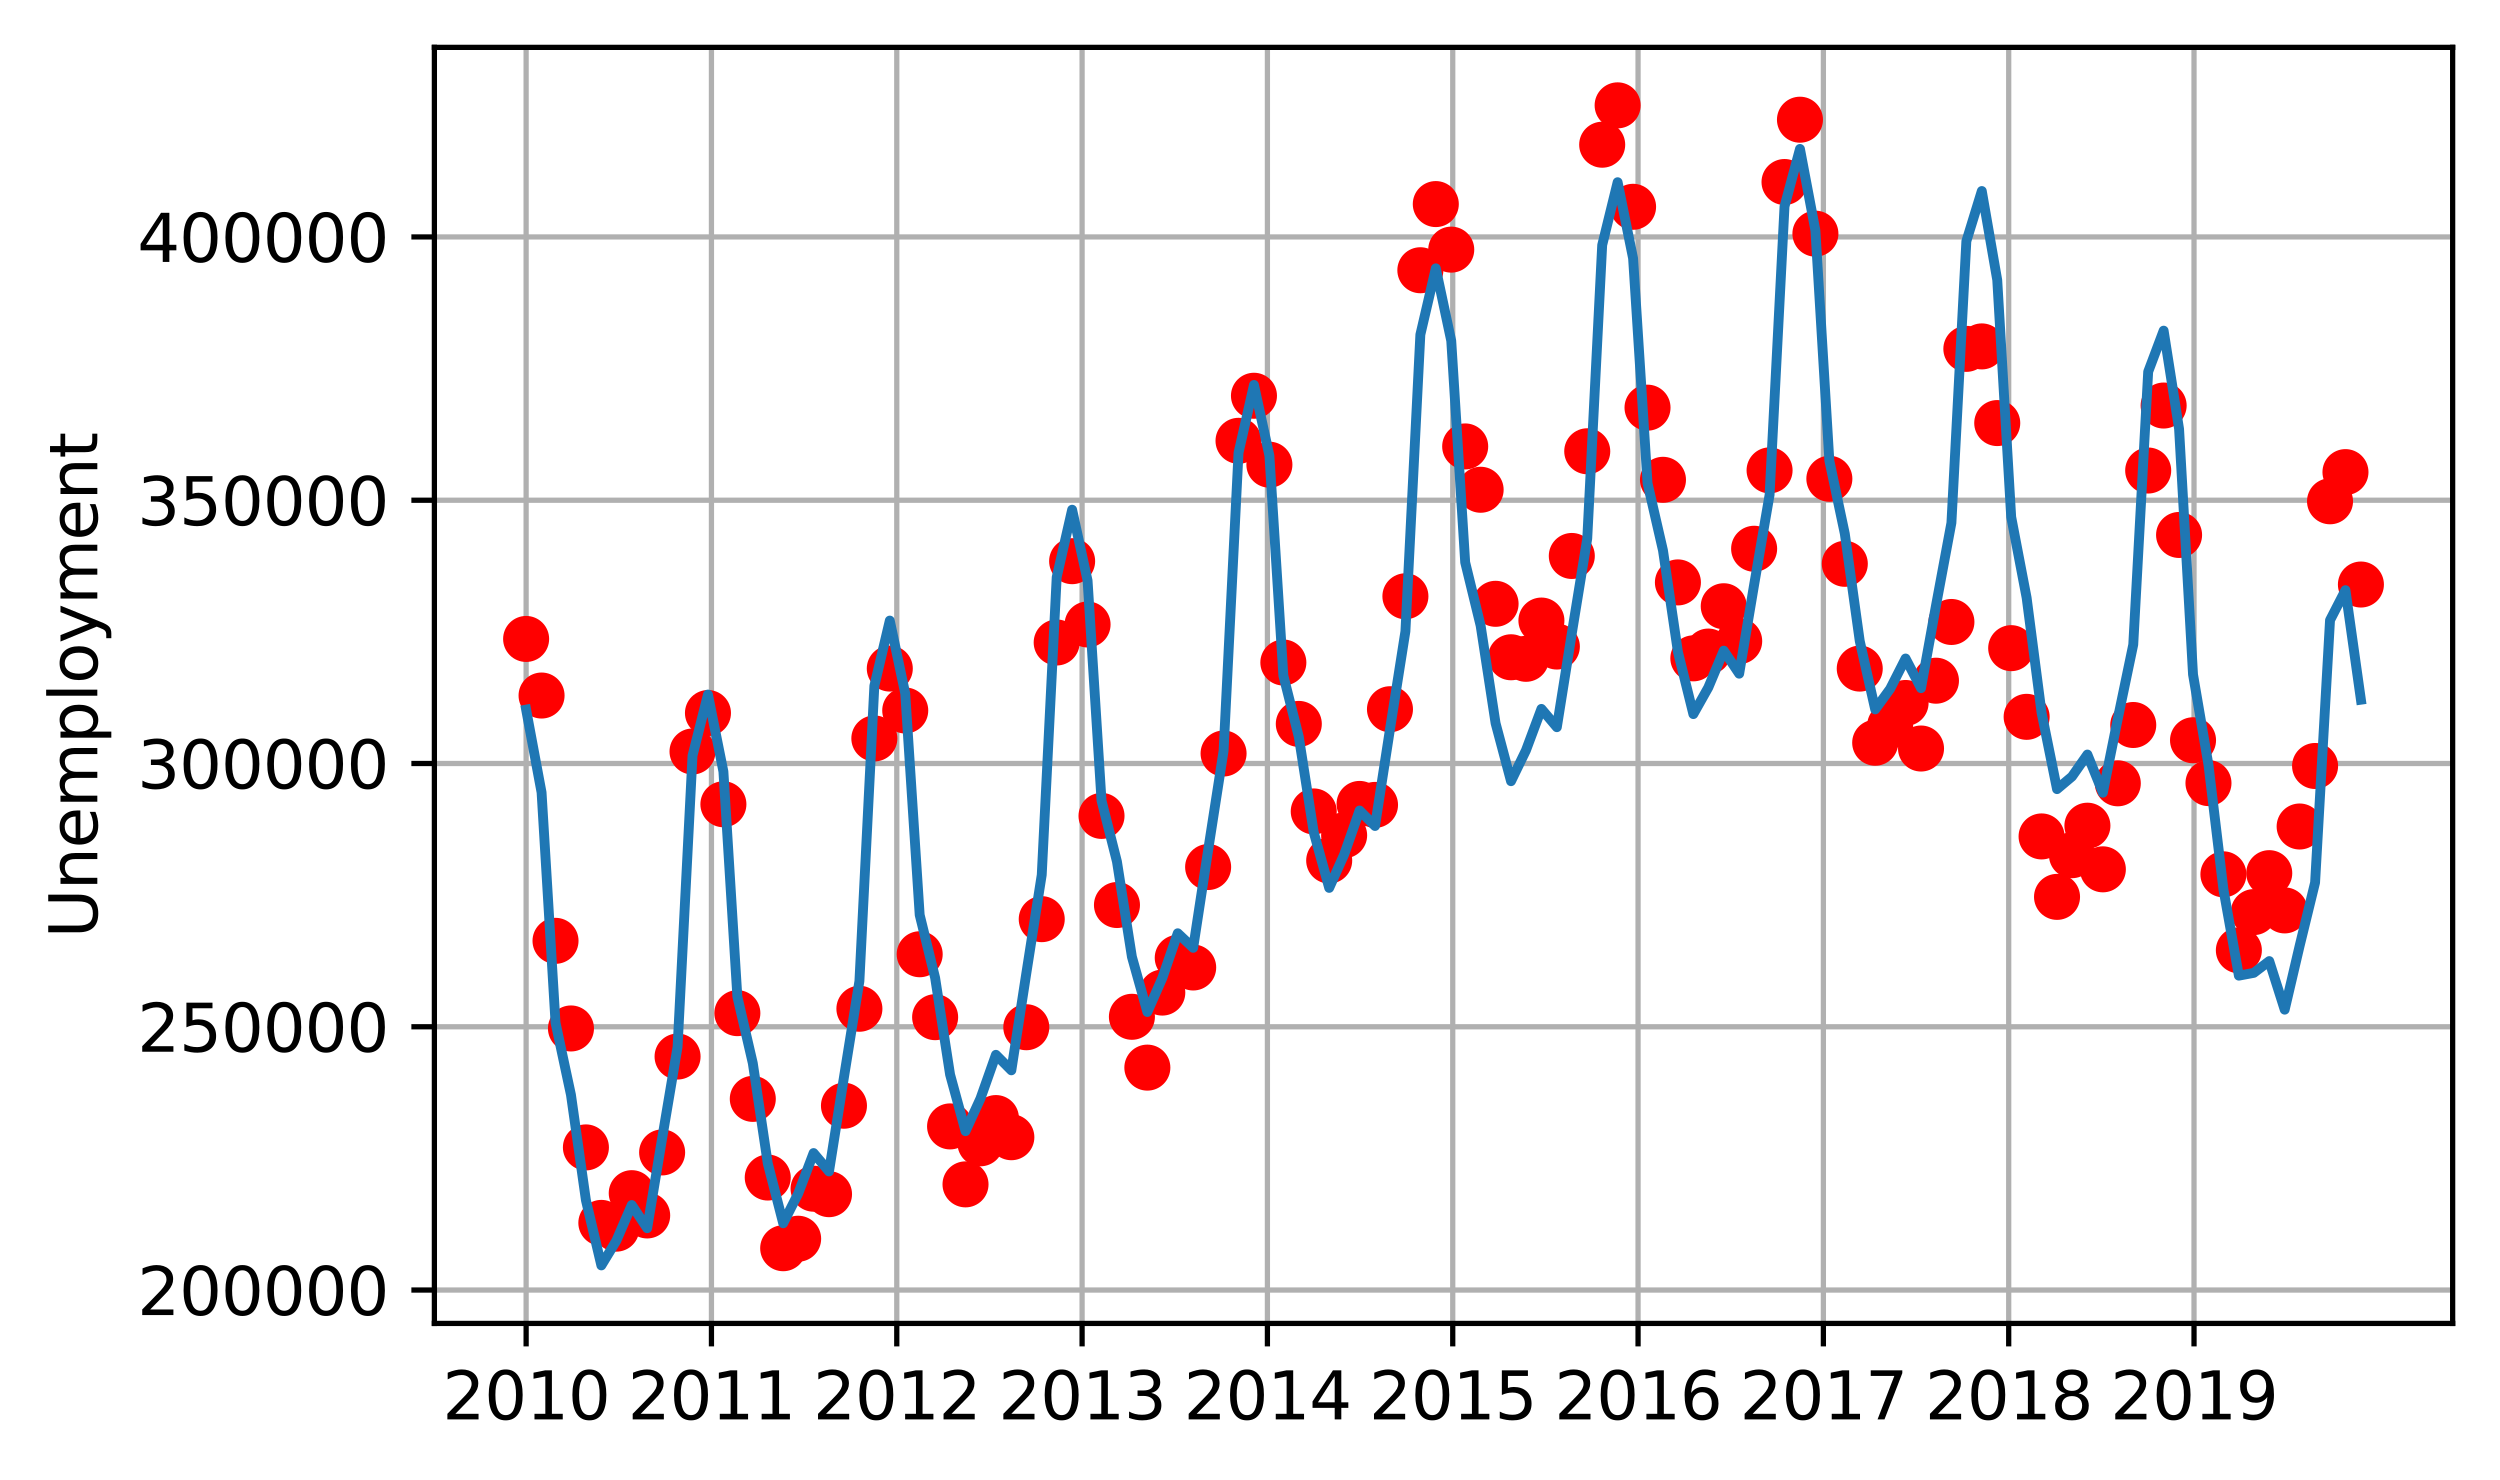 <?xml version="1.0" encoding="utf-8" standalone="no"?>
<!DOCTYPE svg PUBLIC "-//W3C//DTD SVG 1.1//EN"
  "http://www.w3.org/Graphics/SVG/1.1/DTD/svg11.dtd">
<svg xmlns:xlink="http://www.w3.org/1999/xlink" width="380.153pt" height="225.118pt" viewBox="0 0 380.153 225.118" xmlns="http://www.w3.org/2000/svg" version="1.1">
 <defs>
  <style type="text/css">*{stroke-linejoin: round; stroke-linecap: butt}</style>
 </defs>
 <g id="figure_1">
  <g id="patch_1">
   <path d="M 0 225.118 
L 380.153 225.118 
L 380.153 0 
L 0 0 
z
" style="fill: #ffffff"/>
  </g>
  <g id="axes_1">
   <g id="patch_2">
    <path d="M 66.053 201.24 
L 372.953 201.24 
L 372.953 7.2 
L 66.053 7.2 
z
" style="fill: #ffffff"/>
   </g>
   <g id="matplotlib.axis_1">
    <g id="xtick_1">
     <g id="line2d_1">
      <path d="M 80.003 201.24 
L 80.003 7.2 
" clip-path="url(#p0081908b31)" style="fill: none; stroke: #b0b0b0; stroke-width: 0.8; stroke-linecap: square"/>
     </g>
     <g id="line2d_2">
      <defs>
       <path id="m3eb4f41c81" d="M 0 0 
L 0 3.5 
" style="stroke: #000000; stroke-width: 0.8"/>
      </defs>
      <g>
       <use xlink:href="#m3eb4f41c81" x="80.003" y="201.24" style="stroke: #000000; stroke-width: 0.8"/>
      </g>
     </g>
     <g id="text_1">
      <!-- 2010 -->
      <g transform="translate(67.278 215.838) scale(0.1 -0.1)">
       <defs>
        <path id="DejaVuSans-32" d="M 1228 531 
L 3431 531 
L 3431 0 
L 469 0 
L 469 531 
Q 828 903 1448 1529 
Q 2069 2156 2228 2338 
Q 2531 2678 2651 2914 
Q 2772 3150 2772 3378 
Q 2772 3750 2511 3984 
Q 2250 4219 1831 4219 
Q 1534 4219 1204 4116 
Q 875 4013 500 3803 
L 500 4441 
Q 881 4594 1212 4672 
Q 1544 4750 1819 4750 
Q 2544 4750 2975 4387 
Q 3406 4025 3406 3419 
Q 3406 3131 3298 2873 
Q 3191 2616 2906 2266 
Q 2828 2175 2409 1742 
Q 1991 1309 1228 531 
z
" transform="scale(0.016)"/>
        <path id="DejaVuSans-30" d="M 2034 4250 
Q 1547 4250 1301 3770 
Q 1056 3291 1056 2328 
Q 1056 1369 1301 889 
Q 1547 409 2034 409 
Q 2525 409 2770 889 
Q 3016 1369 3016 2328 
Q 3016 3291 2770 3770 
Q 2525 4250 2034 4250 
z
M 2034 4750 
Q 2819 4750 3233 4129 
Q 3647 3509 3647 2328 
Q 3647 1150 3233 529 
Q 2819 -91 2034 -91 
Q 1250 -91 836 529 
Q 422 1150 422 2328 
Q 422 3509 836 4129 
Q 1250 4750 2034 4750 
z
" transform="scale(0.016)"/>
        <path id="DejaVuSans-31" d="M 794 531 
L 1825 531 
L 1825 4091 
L 703 3866 
L 703 4441 
L 1819 4666 
L 2450 4666 
L 2450 531 
L 3481 531 
L 3481 0 
L 794 0 
L 794 531 
z
" transform="scale(0.016)"/>
       </defs>
       <use xlink:href="#DejaVuSans-32"/>
       <use xlink:href="#DejaVuSans-30" x="63.623"/>
       <use xlink:href="#DejaVuSans-31" x="127.246"/>
       <use xlink:href="#DejaVuSans-30" x="190.869"/>
      </g>
     </g>
    </g>
    <g id="xtick_2">
     <g id="line2d_3">
      <path d="M 108.183 201.24 
L 108.183 7.2 
" clip-path="url(#p0081908b31)" style="fill: none; stroke: #b0b0b0; stroke-width: 0.8; stroke-linecap: square"/>
     </g>
     <g id="line2d_4">
      <g>
       <use xlink:href="#m3eb4f41c81" x="108.183" y="201.24" style="stroke: #000000; stroke-width: 0.8"/>
      </g>
     </g>
     <g id="text_2">
      <!-- 2011 -->
      <g transform="translate(95.458 215.838) scale(0.1 -0.1)">
       <use xlink:href="#DejaVuSans-32"/>
       <use xlink:href="#DejaVuSans-30" x="63.623"/>
       <use xlink:href="#DejaVuSans-31" x="127.246"/>
       <use xlink:href="#DejaVuSans-31" x="190.869"/>
      </g>
     </g>
    </g>
    <g id="xtick_3">
     <g id="line2d_5">
      <path d="M 136.364 201.24 
L 136.364 7.2 
" clip-path="url(#p0081908b31)" style="fill: none; stroke: #b0b0b0; stroke-width: 0.8; stroke-linecap: square"/>
     </g>
     <g id="line2d_6">
      <g>
       <use xlink:href="#m3eb4f41c81" x="136.364" y="201.24" style="stroke: #000000; stroke-width: 0.8"/>
      </g>
     </g>
     <g id="text_3">
      <!-- 2012 -->
      <g transform="translate(123.639 215.838) scale(0.1 -0.1)">
       <use xlink:href="#DejaVuSans-32"/>
       <use xlink:href="#DejaVuSans-30" x="63.623"/>
       <use xlink:href="#DejaVuSans-31" x="127.246"/>
       <use xlink:href="#DejaVuSans-32" x="190.869"/>
      </g>
     </g>
    </g>
    <g id="xtick_4">
     <g id="line2d_7">
      <path d="M 164.544 201.24 
L 164.544 7.2 
" clip-path="url(#p0081908b31)" style="fill: none; stroke: #b0b0b0; stroke-width: 0.8; stroke-linecap: square"/>
     </g>
     <g id="line2d_8">
      <g>
       <use xlink:href="#m3eb4f41c81" x="164.544" y="201.24" style="stroke: #000000; stroke-width: 0.8"/>
      </g>
     </g>
     <g id="text_4">
      <!-- 2013 -->
      <g transform="translate(151.819 215.838) scale(0.1 -0.1)">
       <defs>
        <path id="DejaVuSans-33" d="M 2597 2516 
Q 3050 2419 3304 2112 
Q 3559 1806 3559 1356 
Q 3559 666 3084 287 
Q 2609 -91 1734 -91 
Q 1441 -91 1130 -33 
Q 819 25 488 141 
L 488 750 
Q 750 597 1062 519 
Q 1375 441 1716 441 
Q 2309 441 2620 675 
Q 2931 909 2931 1356 
Q 2931 1769 2642 2001 
Q 2353 2234 1838 2234 
L 1294 2234 
L 1294 2753 
L 1863 2753 
Q 2328 2753 2575 2939 
Q 2822 3125 2822 3475 
Q 2822 3834 2567 4026 
Q 2313 4219 1838 4219 
Q 1578 4219 1281 4162 
Q 984 4106 628 3988 
L 628 4550 
Q 988 4650 1302 4700 
Q 1616 4750 1894 4750 
Q 2613 4750 3031 4423 
Q 3450 4097 3450 3541 
Q 3450 3153 3228 2886 
Q 3006 2619 2597 2516 
z
" transform="scale(0.016)"/>
       </defs>
       <use xlink:href="#DejaVuSans-32"/>
       <use xlink:href="#DejaVuSans-30" x="63.623"/>
       <use xlink:href="#DejaVuSans-31" x="127.246"/>
       <use xlink:href="#DejaVuSans-33" x="190.869"/>
      </g>
     </g>
    </g>
    <g id="xtick_5">
     <g id="line2d_9">
      <path d="M 192.724 201.24 
L 192.724 7.2 
" clip-path="url(#p0081908b31)" style="fill: none; stroke: #b0b0b0; stroke-width: 0.8; stroke-linecap: square"/>
     </g>
     <g id="line2d_10">
      <g>
       <use xlink:href="#m3eb4f41c81" x="192.724" y="201.24" style="stroke: #000000; stroke-width: 0.8"/>
      </g>
     </g>
     <g id="text_5">
      <!-- 2014 -->
      <g transform="translate(179.999 215.838) scale(0.1 -0.1)">
       <defs>
        <path id="DejaVuSans-34" d="M 2419 4116 
L 825 1625 
L 2419 1625 
L 2419 4116 
z
M 2253 4666 
L 3047 4666 
L 3047 1625 
L 3713 1625 
L 3713 1100 
L 3047 1100 
L 3047 0 
L 2419 0 
L 2419 1100 
L 313 1100 
L 313 1709 
L 2253 4666 
z
" transform="scale(0.016)"/>
       </defs>
       <use xlink:href="#DejaVuSans-32"/>
       <use xlink:href="#DejaVuSans-30" x="63.623"/>
       <use xlink:href="#DejaVuSans-31" x="127.246"/>
       <use xlink:href="#DejaVuSans-34" x="190.869"/>
      </g>
     </g>
    </g>
    <g id="xtick_6">
     <g id="line2d_11">
      <path d="M 220.905 201.24 
L 220.905 7.2 
" clip-path="url(#p0081908b31)" style="fill: none; stroke: #b0b0b0; stroke-width: 0.8; stroke-linecap: square"/>
     </g>
     <g id="line2d_12">
      <g>
       <use xlink:href="#m3eb4f41c81" x="220.905" y="201.24" style="stroke: #000000; stroke-width: 0.8"/>
      </g>
     </g>
     <g id="text_6">
      <!-- 2015 -->
      <g transform="translate(208.18 215.838) scale(0.1 -0.1)">
       <defs>
        <path id="DejaVuSans-35" d="M 691 4666 
L 3169 4666 
L 3169 4134 
L 1269 4134 
L 1269 2991 
Q 1406 3038 1543 3061 
Q 1681 3084 1819 3084 
Q 2600 3084 3056 2656 
Q 3513 2228 3513 1497 
Q 3513 744 3044 326 
Q 2575 -91 1722 -91 
Q 1428 -91 1123 -41 
Q 819 9 494 109 
L 494 744 
Q 775 591 1075 516 
Q 1375 441 1709 441 
Q 2250 441 2565 725 
Q 2881 1009 2881 1497 
Q 2881 1984 2565 2268 
Q 2250 2553 1709 2553 
Q 1456 2553 1204 2497 
Q 953 2441 691 2322 
L 691 4666 
z
" transform="scale(0.016)"/>
       </defs>
       <use xlink:href="#DejaVuSans-32"/>
       <use xlink:href="#DejaVuSans-30" x="63.623"/>
       <use xlink:href="#DejaVuSans-31" x="127.246"/>
       <use xlink:href="#DejaVuSans-35" x="190.869"/>
      </g>
     </g>
    </g>
    <g id="xtick_7">
     <g id="line2d_13">
      <path d="M 249.085 201.24 
L 249.085 7.2 
" clip-path="url(#p0081908b31)" style="fill: none; stroke: #b0b0b0; stroke-width: 0.8; stroke-linecap: square"/>
     </g>
     <g id="line2d_14">
      <g>
       <use xlink:href="#m3eb4f41c81" x="249.085" y="201.24" style="stroke: #000000; stroke-width: 0.8"/>
      </g>
     </g>
     <g id="text_7">
      <!-- 2016 -->
      <g transform="translate(236.36 215.838) scale(0.1 -0.1)">
       <defs>
        <path id="DejaVuSans-36" d="M 2113 2584 
Q 1688 2584 1439 2293 
Q 1191 2003 1191 1497 
Q 1191 994 1439 701 
Q 1688 409 2113 409 
Q 2538 409 2786 701 
Q 3034 994 3034 1497 
Q 3034 2003 2786 2293 
Q 2538 2584 2113 2584 
z
M 3366 4563 
L 3366 3988 
Q 3128 4100 2886 4159 
Q 2644 4219 2406 4219 
Q 1781 4219 1451 3797 
Q 1122 3375 1075 2522 
Q 1259 2794 1537 2939 
Q 1816 3084 2150 3084 
Q 2853 3084 3261 2657 
Q 3669 2231 3669 1497 
Q 3669 778 3244 343 
Q 2819 -91 2113 -91 
Q 1303 -91 875 529 
Q 447 1150 447 2328 
Q 447 3434 972 4092 
Q 1497 4750 2381 4750 
Q 2619 4750 2861 4703 
Q 3103 4656 3366 4563 
z
" transform="scale(0.016)"/>
       </defs>
       <use xlink:href="#DejaVuSans-32"/>
       <use xlink:href="#DejaVuSans-30" x="63.623"/>
       <use xlink:href="#DejaVuSans-31" x="127.246"/>
       <use xlink:href="#DejaVuSans-36" x="190.869"/>
      </g>
     </g>
    </g>
    <g id="xtick_8">
     <g id="line2d_15">
      <path d="M 277.265 201.24 
L 277.265 7.2 
" clip-path="url(#p0081908b31)" style="fill: none; stroke: #b0b0b0; stroke-width: 0.8; stroke-linecap: square"/>
     </g>
     <g id="line2d_16">
      <g>
       <use xlink:href="#m3eb4f41c81" x="277.265" y="201.24" style="stroke: #000000; stroke-width: 0.8"/>
      </g>
     </g>
     <g id="text_8">
      <!-- 2017 -->
      <g transform="translate(264.54 215.838) scale(0.1 -0.1)">
       <defs>
        <path id="DejaVuSans-37" d="M 525 4666 
L 3525 4666 
L 3525 4397 
L 1831 0 
L 1172 0 
L 2766 4134 
L 525 4134 
L 525 4666 
z
" transform="scale(0.016)"/>
       </defs>
       <use xlink:href="#DejaVuSans-32"/>
       <use xlink:href="#DejaVuSans-30" x="63.623"/>
       <use xlink:href="#DejaVuSans-31" x="127.246"/>
       <use xlink:href="#DejaVuSans-37" x="190.869"/>
      </g>
     </g>
    </g>
    <g id="xtick_9">
     <g id="line2d_17">
      <path d="M 305.445 201.24 
L 305.445 7.2 
" clip-path="url(#p0081908b31)" style="fill: none; stroke: #b0b0b0; stroke-width: 0.8; stroke-linecap: square"/>
     </g>
     <g id="line2d_18">
      <g>
       <use xlink:href="#m3eb4f41c81" x="305.445" y="201.24" style="stroke: #000000; stroke-width: 0.8"/>
      </g>
     </g>
     <g id="text_9">
      <!-- 2018 -->
      <g transform="translate(292.72 215.838) scale(0.1 -0.1)">
       <defs>
        <path id="DejaVuSans-38" d="M 2034 2216 
Q 1584 2216 1326 1975 
Q 1069 1734 1069 1313 
Q 1069 891 1326 650 
Q 1584 409 2034 409 
Q 2484 409 2743 651 
Q 3003 894 3003 1313 
Q 3003 1734 2745 1975 
Q 2488 2216 2034 2216 
z
M 1403 2484 
Q 997 2584 770 2862 
Q 544 3141 544 3541 
Q 544 4100 942 4425 
Q 1341 4750 2034 4750 
Q 2731 4750 3128 4425 
Q 3525 4100 3525 3541 
Q 3525 3141 3298 2862 
Q 3072 2584 2669 2484 
Q 3125 2378 3379 2068 
Q 3634 1759 3634 1313 
Q 3634 634 3220 271 
Q 2806 -91 2034 -91 
Q 1263 -91 848 271 
Q 434 634 434 1313 
Q 434 1759 690 2068 
Q 947 2378 1403 2484 
z
M 1172 3481 
Q 1172 3119 1398 2916 
Q 1625 2713 2034 2713 
Q 2441 2713 2670 2916 
Q 2900 3119 2900 3481 
Q 2900 3844 2670 4047 
Q 2441 4250 2034 4250 
Q 1625 4250 1398 4047 
Q 1172 3844 1172 3481 
z
" transform="scale(0.016)"/>
       </defs>
       <use xlink:href="#DejaVuSans-32"/>
       <use xlink:href="#DejaVuSans-30" x="63.623"/>
       <use xlink:href="#DejaVuSans-31" x="127.246"/>
       <use xlink:href="#DejaVuSans-38" x="190.869"/>
      </g>
     </g>
    </g>
    <g id="xtick_10">
     <g id="line2d_19">
      <path d="M 333.626 201.24 
L 333.626 7.2 
" clip-path="url(#p0081908b31)" style="fill: none; stroke: #b0b0b0; stroke-width: 0.8; stroke-linecap: square"/>
     </g>
     <g id="line2d_20">
      <g>
       <use xlink:href="#m3eb4f41c81" x="333.626" y="201.24" style="stroke: #000000; stroke-width: 0.8"/>
      </g>
     </g>
     <g id="text_10">
      <!-- 2019 -->
      <g transform="translate(320.901 215.838) scale(0.1 -0.1)">
       <defs>
        <path id="DejaVuSans-39" d="M 703 97 
L 703 672 
Q 941 559 1184 500 
Q 1428 441 1663 441 
Q 2288 441 2617 861 
Q 2947 1281 2994 2138 
Q 2813 1869 2534 1725 
Q 2256 1581 1919 1581 
Q 1219 1581 811 2004 
Q 403 2428 403 3163 
Q 403 3881 828 4315 
Q 1253 4750 1959 4750 
Q 2769 4750 3195 4129 
Q 3622 3509 3622 2328 
Q 3622 1225 3098 567 
Q 2575 -91 1691 -91 
Q 1453 -91 1209 -44 
Q 966 3 703 97 
z
M 1959 2075 
Q 2384 2075 2632 2365 
Q 2881 2656 2881 3163 
Q 2881 3666 2632 3958 
Q 2384 4250 1959 4250 
Q 1534 4250 1286 3958 
Q 1038 3666 1038 3163 
Q 1038 2656 1286 2365 
Q 1534 2075 1959 2075 
z
" transform="scale(0.016)"/>
       </defs>
       <use xlink:href="#DejaVuSans-32"/>
       <use xlink:href="#DejaVuSans-30" x="63.623"/>
       <use xlink:href="#DejaVuSans-31" x="127.246"/>
       <use xlink:href="#DejaVuSans-39" x="190.869"/>
      </g>
     </g>
    </g>
   </g>
   <g id="matplotlib.axis_2">
    <g id="ytick_1">
     <g id="line2d_21">
      <path d="M 66.053 196.167 
L 372.953 196.167 
" clip-path="url(#p0081908b31)" style="fill: none; stroke: #b0b0b0; stroke-width: 0.8; stroke-linecap: square"/>
     </g>
     <g id="line2d_22">
      <defs>
       <path id="mf2a7347f97" d="M 0 0 
L -3.5 0 
" style="stroke: #000000; stroke-width: 0.8"/>
      </defs>
      <g>
       <use xlink:href="#mf2a7347f97" x="66.053" y="196.167" style="stroke: #000000; stroke-width: 0.8"/>
      </g>
     </g>
     <g id="text_11">
      <!-- 200000 -->
      <g transform="translate(20.878 199.966) scale(0.1 -0.1)">
       <use xlink:href="#DejaVuSans-32"/>
       <use xlink:href="#DejaVuSans-30" x="63.623"/>
       <use xlink:href="#DejaVuSans-30" x="127.246"/>
       <use xlink:href="#DejaVuSans-30" x="190.869"/>
       <use xlink:href="#DejaVuSans-30" x="254.492"/>
       <use xlink:href="#DejaVuSans-30" x="318.115"/>
      </g>
     </g>
    </g>
    <g id="ytick_2">
     <g id="line2d_23">
      <path d="M 66.053 156.132 
L 372.953 156.132 
" clip-path="url(#p0081908b31)" style="fill: none; stroke: #b0b0b0; stroke-width: 0.8; stroke-linecap: square"/>
     </g>
     <g id="line2d_24">
      <g>
       <use xlink:href="#mf2a7347f97" x="66.053" y="156.132" style="stroke: #000000; stroke-width: 0.8"/>
      </g>
     </g>
     <g id="text_12">
      <!-- 250000 -->
      <g transform="translate(20.878 159.931) scale(0.1 -0.1)">
       <use xlink:href="#DejaVuSans-32"/>
       <use xlink:href="#DejaVuSans-35" x="63.623"/>
       <use xlink:href="#DejaVuSans-30" x="127.246"/>
       <use xlink:href="#DejaVuSans-30" x="190.869"/>
       <use xlink:href="#DejaVuSans-30" x="254.492"/>
       <use xlink:href="#DejaVuSans-30" x="318.115"/>
      </g>
     </g>
    </g>
    <g id="ytick_3">
     <g id="line2d_25">
      <path d="M 66.053 116.098 
L 372.953 116.098 
" clip-path="url(#p0081908b31)" style="fill: none; stroke: #b0b0b0; stroke-width: 0.8; stroke-linecap: square"/>
     </g>
     <g id="line2d_26">
      <g>
       <use xlink:href="#mf2a7347f97" x="66.053" y="116.098" style="stroke: #000000; stroke-width: 0.8"/>
      </g>
     </g>
     <g id="text_13">
      <!-- 300000 -->
      <g transform="translate(20.878 119.897) scale(0.1 -0.1)">
       <use xlink:href="#DejaVuSans-33"/>
       <use xlink:href="#DejaVuSans-30" x="63.623"/>
       <use xlink:href="#DejaVuSans-30" x="127.246"/>
       <use xlink:href="#DejaVuSans-30" x="190.869"/>
       <use xlink:href="#DejaVuSans-30" x="254.492"/>
       <use xlink:href="#DejaVuSans-30" x="318.115"/>
      </g>
     </g>
    </g>
    <g id="ytick_4">
     <g id="line2d_27">
      <path d="M 66.053 76.063 
L 372.953 76.063 
" clip-path="url(#p0081908b31)" style="fill: none; stroke: #b0b0b0; stroke-width: 0.8; stroke-linecap: square"/>
     </g>
     <g id="line2d_28">
      <g>
       <use xlink:href="#mf2a7347f97" x="66.053" y="76.063" style="stroke: #000000; stroke-width: 0.8"/>
      </g>
     </g>
     <g id="text_14">
      <!-- 350000 -->
      <g transform="translate(20.878 79.862) scale(0.1 -0.1)">
       <use xlink:href="#DejaVuSans-33"/>
       <use xlink:href="#DejaVuSans-35" x="63.623"/>
       <use xlink:href="#DejaVuSans-30" x="127.246"/>
       <use xlink:href="#DejaVuSans-30" x="190.869"/>
       <use xlink:href="#DejaVuSans-30" x="254.492"/>
       <use xlink:href="#DejaVuSans-30" x="318.115"/>
      </g>
     </g>
    </g>
    <g id="ytick_5">
     <g id="line2d_29">
      <path d="M 66.053 36.028 
L 372.953 36.028 
" clip-path="url(#p0081908b31)" style="fill: none; stroke: #b0b0b0; stroke-width: 0.8; stroke-linecap: square"/>
     </g>
     <g id="line2d_30">
      <g>
       <use xlink:href="#mf2a7347f97" x="66.053" y="36.028" style="stroke: #000000; stroke-width: 0.8"/>
      </g>
     </g>
     <g id="text_15">
      <!-- 400000 -->
      <g transform="translate(20.878 39.828) scale(0.1 -0.1)">
       <use xlink:href="#DejaVuSans-34"/>
       <use xlink:href="#DejaVuSans-30" x="63.623"/>
       <use xlink:href="#DejaVuSans-30" x="127.246"/>
       <use xlink:href="#DejaVuSans-30" x="190.869"/>
       <use xlink:href="#DejaVuSans-30" x="254.492"/>
       <use xlink:href="#DejaVuSans-30" x="318.115"/>
      </g>
     </g>
    </g>
    <g id="text_16">
     <!-- Unemployment -->
     <g transform="translate(14.798 142.653) rotate(-90) scale(0.1 -0.1)">
      <defs>
       <path id="DejaVuSans-55" d="M 556 4666 
L 1191 4666 
L 1191 1831 
Q 1191 1081 1462 751 
Q 1734 422 2344 422 
Q 2950 422 3222 751 
Q 3494 1081 3494 1831 
L 3494 4666 
L 4128 4666 
L 4128 1753 
Q 4128 841 3676 375 
Q 3225 -91 2344 -91 
Q 1459 -91 1007 375 
Q 556 841 556 1753 
L 556 4666 
z
" transform="scale(0.016)"/>
       <path id="DejaVuSans-6e" d="M 3513 2113 
L 3513 0 
L 2938 0 
L 2938 2094 
Q 2938 2591 2744 2837 
Q 2550 3084 2163 3084 
Q 1697 3084 1428 2787 
Q 1159 2491 1159 1978 
L 1159 0 
L 581 0 
L 581 3500 
L 1159 3500 
L 1159 2956 
Q 1366 3272 1645 3428 
Q 1925 3584 2291 3584 
Q 2894 3584 3203 3211 
Q 3513 2838 3513 2113 
z
" transform="scale(0.016)"/>
       <path id="DejaVuSans-65" d="M 3597 1894 
L 3597 1613 
L 953 1613 
Q 991 1019 1311 708 
Q 1631 397 2203 397 
Q 2534 397 2845 478 
Q 3156 559 3463 722 
L 3463 178 
Q 3153 47 2828 -22 
Q 2503 -91 2169 -91 
Q 1331 -91 842 396 
Q 353 884 353 1716 
Q 353 2575 817 3079 
Q 1281 3584 2069 3584 
Q 2775 3584 3186 3129 
Q 3597 2675 3597 1894 
z
M 3022 2063 
Q 3016 2534 2758 2815 
Q 2500 3097 2075 3097 
Q 1594 3097 1305 2825 
Q 1016 2553 972 2059 
L 3022 2063 
z
" transform="scale(0.016)"/>
       <path id="DejaVuSans-6d" d="M 3328 2828 
Q 3544 3216 3844 3400 
Q 4144 3584 4550 3584 
Q 5097 3584 5394 3201 
Q 5691 2819 5691 2113 
L 5691 0 
L 5113 0 
L 5113 2094 
Q 5113 2597 4934 2840 
Q 4756 3084 4391 3084 
Q 3944 3084 3684 2787 
Q 3425 2491 3425 1978 
L 3425 0 
L 2847 0 
L 2847 2094 
Q 2847 2600 2669 2842 
Q 2491 3084 2119 3084 
Q 1678 3084 1418 2786 
Q 1159 2488 1159 1978 
L 1159 0 
L 581 0 
L 581 3500 
L 1159 3500 
L 1159 2956 
Q 1356 3278 1631 3431 
Q 1906 3584 2284 3584 
Q 2666 3584 2933 3390 
Q 3200 3197 3328 2828 
z
" transform="scale(0.016)"/>
       <path id="DejaVuSans-70" d="M 1159 525 
L 1159 -1331 
L 581 -1331 
L 581 3500 
L 1159 3500 
L 1159 2969 
Q 1341 3281 1617 3432 
Q 1894 3584 2278 3584 
Q 2916 3584 3314 3078 
Q 3713 2572 3713 1747 
Q 3713 922 3314 415 
Q 2916 -91 2278 -91 
Q 1894 -91 1617 61 
Q 1341 213 1159 525 
z
M 3116 1747 
Q 3116 2381 2855 2742 
Q 2594 3103 2138 3103 
Q 1681 3103 1420 2742 
Q 1159 2381 1159 1747 
Q 1159 1113 1420 752 
Q 1681 391 2138 391 
Q 2594 391 2855 752 
Q 3116 1113 3116 1747 
z
" transform="scale(0.016)"/>
       <path id="DejaVuSans-6c" d="M 603 4863 
L 1178 4863 
L 1178 0 
L 603 0 
L 603 4863 
z
" transform="scale(0.016)"/>
       <path id="DejaVuSans-6f" d="M 1959 3097 
Q 1497 3097 1228 2736 
Q 959 2375 959 1747 
Q 959 1119 1226 758 
Q 1494 397 1959 397 
Q 2419 397 2687 759 
Q 2956 1122 2956 1747 
Q 2956 2369 2687 2733 
Q 2419 3097 1959 3097 
z
M 1959 3584 
Q 2709 3584 3137 3096 
Q 3566 2609 3566 1747 
Q 3566 888 3137 398 
Q 2709 -91 1959 -91 
Q 1206 -91 779 398 
Q 353 888 353 1747 
Q 353 2609 779 3096 
Q 1206 3584 1959 3584 
z
" transform="scale(0.016)"/>
       <path id="DejaVuSans-79" d="M 2059 -325 
Q 1816 -950 1584 -1140 
Q 1353 -1331 966 -1331 
L 506 -1331 
L 506 -850 
L 844 -850 
Q 1081 -850 1212 -737 
Q 1344 -625 1503 -206 
L 1606 56 
L 191 3500 
L 800 3500 
L 1894 763 
L 2988 3500 
L 3597 3500 
L 2059 -325 
z
" transform="scale(0.016)"/>
       <path id="DejaVuSans-74" d="M 1172 4494 
L 1172 3500 
L 2356 3500 
L 2356 3053 
L 1172 3053 
L 1172 1153 
Q 1172 725 1289 603 
Q 1406 481 1766 481 
L 2356 481 
L 2356 0 
L 1766 0 
Q 1100 0 847 248 
Q 594 497 594 1153 
L 594 3053 
L 172 3053 
L 172 3500 
L 594 3500 
L 594 4494 
L 1172 4494 
z
" transform="scale(0.016)"/>
      </defs>
      <use xlink:href="#DejaVuSans-55"/>
      <use xlink:href="#DejaVuSans-6e" x="73.193"/>
      <use xlink:href="#DejaVuSans-65" x="136.572"/>
      <use xlink:href="#DejaVuSans-6d" x="198.096"/>
      <use xlink:href="#DejaVuSans-70" x="295.508"/>
      <use xlink:href="#DejaVuSans-6c" x="358.984"/>
      <use xlink:href="#DejaVuSans-6f" x="386.768"/>
      <use xlink:href="#DejaVuSans-79" x="447.949"/>
      <use xlink:href="#DejaVuSans-6d" x="507.129"/>
      <use xlink:href="#DejaVuSans-65" x="604.541"/>
      <use xlink:href="#DejaVuSans-6e" x="666.064"/>
      <use xlink:href="#DejaVuSans-74" x="729.443"/>
     </g>
    </g>
   </g>
   <g id="line2d_31">
    <defs>
     <path id="mfcdcbfd755" d="M 0 3 
C 0.796 3 1.559 2.684 2.121 2.121 
C 2.684 1.559 3 0.796 3 0 
C 3 -0.796 2.684 -1.559 2.121 -2.121 
C 1.559 -2.684 0.796 -3 0 -3 
C -0.796 -3 -1.559 -2.684 -2.121 -2.121 
C -2.684 -1.559 -3 -0.796 -3 0 
C -3 0.796 -2.684 1.559 -2.121 2.121 
C -1.559 2.684 -0.796 3 0 3 
z
" style="stroke: #ff0000"/>
    </defs>
    <g clip-path="url(#p0081908b31)">
     <use xlink:href="#mfcdcbfd755" x="80.003" y="97.16" style="fill: #ff0000; stroke: #ff0000"/>
     <use xlink:href="#mfcdcbfd755" x="82.351" y="105.764" style="fill: #ff0000; stroke: #ff0000"/>
     <use xlink:href="#mfcdcbfd755" x="84.473" y="143.065" style="fill: #ff0000; stroke: #ff0000"/>
     <use xlink:href="#mfcdcbfd755" x="86.821" y="156.389" style="fill: #ff0000; stroke: #ff0000"/>
     <use xlink:href="#mfcdcbfd755" x="89.094" y="174.477" style="fill: #ff0000; stroke: #ff0000"/>
     <use xlink:href="#mfcdcbfd755" x="91.442" y="185.955" style="fill: #ff0000; stroke: #ff0000"/>
     <use xlink:href="#mfcdcbfd755" x="93.715" y="186.831" style="fill: #ff0000; stroke: #ff0000"/>
     <use xlink:href="#mfcdcbfd755" x="96.063" y="181.435" style="fill: #ff0000; stroke: #ff0000"/>
     <use xlink:href="#mfcdcbfd755" x="98.411" y="184.823" style="fill: #ff0000; stroke: #ff0000"/>
     <use xlink:href="#mfcdcbfd755" x="100.684" y="175.239" style="fill: #ff0000; stroke: #ff0000"/>
     <use xlink:href="#mfcdcbfd755" x="103.032" y="160.659" style="fill: #ff0000; stroke: #ff0000"/>
     <use xlink:href="#mfcdcbfd755" x="105.305" y="114.273" style="fill: #ff0000; stroke: #ff0000"/>
     <use xlink:href="#mfcdcbfd755" x="107.653" y="108.424" style="fill: #ff0000; stroke: #ff0000"/>
     <use xlink:href="#mfcdcbfd755" x="110.001" y="122.296" style="fill: #ff0000; stroke: #ff0000"/>
     <use xlink:href="#mfcdcbfd755" x="112.123" y="154.061" style="fill: #ff0000; stroke: #ff0000"/>
     <use xlink:href="#mfcdcbfd755" x="114.471" y="167.098" style="fill: #ff0000; stroke: #ff0000"/>
     <use xlink:href="#mfcdcbfd755" x="116.744" y="179.057" style="fill: #ff0000; stroke: #ff0000"/>
     <use xlink:href="#mfcdcbfd755" x="119.092" y="189.806" style="fill: #ff0000; stroke: #ff0000"/>
     <use xlink:href="#mfcdcbfd755" x="121.365" y="188.365" style="fill: #ff0000; stroke: #ff0000"/>
     <use xlink:href="#mfcdcbfd755" x="123.713" y="180.756" style="fill: #ff0000; stroke: #ff0000"/>
     <use xlink:href="#mfcdcbfd755" x="126.061" y="181.588" style="fill: #ff0000; stroke: #ff0000"/>
     <use xlink:href="#mfcdcbfd755" x="128.334" y="168.138" style="fill: #ff0000; stroke: #ff0000"/>
     <use xlink:href="#mfcdcbfd755" x="130.682" y="153.392" style="fill: #ff0000; stroke: #ff0000"/>
     <use xlink:href="#mfcdcbfd755" x="132.955" y="112.292" style="fill: #ff0000; stroke: #ff0000"/>
     <use xlink:href="#mfcdcbfd755" x="135.303" y="101.663" style="fill: #ff0000; stroke: #ff0000"/>
     <use xlink:href="#mfcdcbfd755" x="137.652" y="108.039" style="fill: #ff0000; stroke: #ff0000"/>
     <use xlink:href="#mfcdcbfd755" x="139.848" y="145.103" style="fill: #ff0000; stroke: #ff0000"/>
     <use xlink:href="#mfcdcbfd755" x="142.197" y="154.672" style="fill: #ff0000; stroke: #ff0000"/>
     <use xlink:href="#mfcdcbfd755" x="144.469" y="171.283" style="fill: #ff0000; stroke: #ff0000"/>
     <use xlink:href="#mfcdcbfd755" x="146.818" y="180.097" style="fill: #ff0000; stroke: #ff0000"/>
     <use xlink:href="#mfcdcbfd755" x="149.09" y="173.852" style="fill: #ff0000; stroke: #ff0000"/>
     <use xlink:href="#mfcdcbfd755" x="151.439" y="170.015" style="fill: #ff0000; stroke: #ff0000"/>
     <use xlink:href="#mfcdcbfd755" x="153.787" y="172.927" style="fill: #ff0000; stroke: #ff0000"/>
     <use xlink:href="#mfcdcbfd755" x="156.06" y="156.202" style="fill: #ff0000; stroke: #ff0000"/>
     <use xlink:href="#mfcdcbfd755" x="158.408" y="139.769" style="fill: #ff0000; stroke: #ff0000"/>
     <use xlink:href="#mfcdcbfd755" x="160.681" y="97.697" style="fill: #ff0000; stroke: #ff0000"/>
     <use xlink:href="#mfcdcbfd755" x="163.029" y="85.334" style="fill: #ff0000; stroke: #ff0000"/>
     <use xlink:href="#mfcdcbfd755" x="165.377" y="94.958" style="fill: #ff0000; stroke: #ff0000"/>
     <use xlink:href="#mfcdcbfd755" x="167.498" y="124.068" style="fill: #ff0000; stroke: #ff0000"/>
     <use xlink:href="#mfcdcbfd755" x="169.847" y="137.619" style="fill: #ff0000; stroke: #ff0000"/>
     <use xlink:href="#mfcdcbfd755" x="172.119" y="154.615" style="fill: #ff0000; stroke: #ff0000"/>
     <use xlink:href="#mfcdcbfd755" x="174.468" y="162.344" style="fill: #ff0000; stroke: #ff0000"/>
     <use xlink:href="#mfcdcbfd755" x="176.74" y="150.932" style="fill: #ff0000; stroke: #ff0000"/>
     <use xlink:href="#mfcdcbfd755" x="179.089" y="145.653" style="fill: #ff0000; stroke: #ff0000"/>
     <use xlink:href="#mfcdcbfd755" x="181.437" y="147.117" style="fill: #ff0000; stroke: #ff0000"/>
     <use xlink:href="#mfcdcbfd755" x="183.71" y="131.842" style="fill: #ff0000; stroke: #ff0000"/>
     <use xlink:href="#mfcdcbfd755" x="186.058" y="114.578" style="fill: #ff0000; stroke: #ff0000"/>
     <use xlink:href="#mfcdcbfd755" x="188.331" y="67.032" style="fill: #ff0000; stroke: #ff0000"/>
     <use xlink:href="#mfcdcbfd755" x="190.679" y="60.18" style="fill: #ff0000; stroke: #ff0000"/>
     <use xlink:href="#mfcdcbfd755" x="193.027" y="70.662" style="fill: #ff0000; stroke: #ff0000"/>
     <use xlink:href="#mfcdcbfd755" x="195.148" y="100.744" style="fill: #ff0000; stroke: #ff0000"/>
     <use xlink:href="#mfcdcbfd755" x="197.497" y="110.079" style="fill: #ff0000; stroke: #ff0000"/>
     <use xlink:href="#mfcdcbfd755" x="199.769" y="123.39" style="fill: #ff0000; stroke: #ff0000"/>
     <use xlink:href="#mfcdcbfd755" x="202.118" y="130.857" style="fill: #ff0000; stroke: #ff0000"/>
     <use xlink:href="#mfcdcbfd755" x="204.39" y="127.017" style="fill: #ff0000; stroke: #ff0000"/>
     <use xlink:href="#mfcdcbfd755" x="206.739" y="122.246" style="fill: #ff0000; stroke: #ff0000"/>
     <use xlink:href="#mfcdcbfd755" x="209.087" y="122.395" style="fill: #ff0000; stroke: #ff0000"/>
     <use xlink:href="#mfcdcbfd755" x="211.36" y="107.846" style="fill: #ff0000; stroke: #ff0000"/>
     <use xlink:href="#mfcdcbfd755" x="213.708" y="90.671" style="fill: #ff0000; stroke: #ff0000"/>
     <use xlink:href="#mfcdcbfd755" x="215.981" y="41.094" style="fill: #ff0000; stroke: #ff0000"/>
     <use xlink:href="#mfcdcbfd755" x="218.329" y="31.033" style="fill: #ff0000; stroke: #ff0000"/>
     <use xlink:href="#mfcdcbfd755" x="220.677" y="37.959" style="fill: #ff0000; stroke: #ff0000"/>
     <use xlink:href="#mfcdcbfd755" x="222.798" y="67.886" style="fill: #ff0000; stroke: #ff0000"/>
     <use xlink:href="#mfcdcbfd755" x="225.147" y="74.474" style="fill: #ff0000; stroke: #ff0000"/>
     <use xlink:href="#mfcdcbfd755" x="227.419" y="91.816" style="fill: #ff0000; stroke: #ff0000"/>
     <use xlink:href="#mfcdcbfd755" x="229.768" y="99.946" style="fill: #ff0000; stroke: #ff0000"/>
     <use xlink:href="#mfcdcbfd755" x="232.04" y="100.18" style="fill: #ff0000; stroke: #ff0000"/>
     <use xlink:href="#mfcdcbfd755" x="234.389" y="94.363" style="fill: #ff0000; stroke: #ff0000"/>
     <use xlink:href="#mfcdcbfd755" x="236.737" y="98.313" style="fill: #ff0000; stroke: #ff0000"/>
     <use xlink:href="#mfcdcbfd755" x="239.01" y="84.541" style="fill: #ff0000; stroke: #ff0000"/>
     <use xlink:href="#mfcdcbfd755" x="241.358" y="68.622" style="fill: #ff0000; stroke: #ff0000"/>
     <use xlink:href="#mfcdcbfd755" x="243.631" y="22.005" style="fill: #ff0000; stroke: #ff0000"/>
     <use xlink:href="#mfcdcbfd755" x="245.979" y="16.02" style="fill: #ff0000; stroke: #ff0000"/>
     <use xlink:href="#mfcdcbfd755" x="248.327" y="31.447" style="fill: #ff0000; stroke: #ff0000"/>
     <use xlink:href="#mfcdcbfd755" x="250.524" y="61.99" style="fill: #ff0000; stroke: #ff0000"/>
     <use xlink:href="#mfcdcbfd755" x="252.873" y="72.961" style="fill: #ff0000; stroke: #ff0000"/>
     <use xlink:href="#mfcdcbfd755" x="255.145" y="88.563" style="fill: #ff0000; stroke: #ff0000"/>
     <use xlink:href="#mfcdcbfd755" x="257.493" y="100.109" style="fill: #ff0000; stroke: #ff0000"/>
     <use xlink:href="#mfcdcbfd755" x="259.766" y="99.078" style="fill: #ff0000; stroke: #ff0000"/>
     <use xlink:href="#mfcdcbfd755" x="262.114" y="92.187" style="fill: #ff0000; stroke: #ff0000"/>
     <use xlink:href="#mfcdcbfd755" x="264.463" y="97.49" style="fill: #ff0000; stroke: #ff0000"/>
     <use xlink:href="#mfcdcbfd755" x="266.735" y="83.446" style="fill: #ff0000; stroke: #ff0000"/>
     <use xlink:href="#mfcdcbfd755" x="269.084" y="71.524" style="fill: #ff0000; stroke: #ff0000"/>
     <use xlink:href="#mfcdcbfd755" x="271.356" y="27.678" style="fill: #ff0000; stroke: #ff0000"/>
     <use xlink:href="#mfcdcbfd755" x="273.705" y="18.203" style="fill: #ff0000; stroke: #ff0000"/>
     <use xlink:href="#mfcdcbfd755" x="276.053" y="35.533" style="fill: #ff0000; stroke: #ff0000"/>
     <use xlink:href="#mfcdcbfd755" x="278.174" y="72.803" style="fill: #ff0000; stroke: #ff0000"/>
     <use xlink:href="#mfcdcbfd755" x="280.523" y="85.733" style="fill: #ff0000; stroke: #ff0000"/>
     <use xlink:href="#mfcdcbfd755" x="282.795" y="101.667" style="fill: #ff0000; stroke: #ff0000"/>
     <use xlink:href="#mfcdcbfd755" x="285.144" y="112.94" style="fill: #ff0000; stroke: #ff0000"/>
     <use xlink:href="#mfcdcbfd755" x="287.416" y="110.34" style="fill: #ff0000; stroke: #ff0000"/>
     <use xlink:href="#mfcdcbfd755" x="289.764" y="106.896" style="fill: #ff0000; stroke: #ff0000"/>
     <use xlink:href="#mfcdcbfd755" x="292.113" y="113.821" style="fill: #ff0000; stroke: #ff0000"/>
     <use xlink:href="#mfcdcbfd755" x="294.385" y="103.509" style="fill: #ff0000; stroke: #ff0000"/>
     <use xlink:href="#mfcdcbfd755" x="296.734" y="94.578" style="fill: #ff0000; stroke: #ff0000"/>
     <use xlink:href="#mfcdcbfd755" x="299.006" y="53.05" style="fill: #ff0000; stroke: #ff0000"/>
     <use xlink:href="#mfcdcbfd755" x="301.355" y="52.676" style="fill: #ff0000; stroke: #ff0000"/>
     <use xlink:href="#mfcdcbfd755" x="303.703" y="64.333" style="fill: #ff0000; stroke: #ff0000"/>
     <use xlink:href="#mfcdcbfd755" x="305.824" y="98.56" style="fill: #ff0000; stroke: #ff0000"/>
     <use xlink:href="#mfcdcbfd755" x="308.173" y="109.004" style="fill: #ff0000; stroke: #ff0000"/>
     <use xlink:href="#mfcdcbfd755" x="310.445" y="127.189" style="fill: #ff0000; stroke: #ff0000"/>
     <use xlink:href="#mfcdcbfd755" x="312.794" y="136.381" style="fill: #ff0000; stroke: #ff0000"/>
     <use xlink:href="#mfcdcbfd755" x="315.066" y="130.043" style="fill: #ff0000; stroke: #ff0000"/>
     <use xlink:href="#mfcdcbfd755" x="317.414" y="125.557" style="fill: #ff0000; stroke: #ff0000"/>
     <use xlink:href="#mfcdcbfd755" x="319.763" y="132.192" style="fill: #ff0000; stroke: #ff0000"/>
     <use xlink:href="#mfcdcbfd755" x="322.035" y="119.111" style="fill: #ff0000; stroke: #ff0000"/>
     <use xlink:href="#mfcdcbfd755" x="324.384" y="110.244" style="fill: #ff0000; stroke: #ff0000"/>
     <use xlink:href="#mfcdcbfd755" x="326.656" y="71.549" style="fill: #ff0000; stroke: #ff0000"/>
     <use xlink:href="#mfcdcbfd755" x="329.005" y="61.667" style="fill: #ff0000; stroke: #ff0000"/>
     <use xlink:href="#mfcdcbfd755" x="331.353" y="81.348" style="fill: #ff0000; stroke: #ff0000"/>
     <use xlink:href="#mfcdcbfd755" x="333.474" y="112.566" style="fill: #ff0000; stroke: #ff0000"/>
     <use xlink:href="#mfcdcbfd755" x="335.823" y="119.08" style="fill: #ff0000; stroke: #ff0000"/>
     <use xlink:href="#mfcdcbfd755" x="338.095" y="132.954" style="fill: #ff0000; stroke: #ff0000"/>
     <use xlink:href="#mfcdcbfd755" x="340.444" y="144.506" style="fill: #ff0000; stroke: #ff0000"/>
     <use xlink:href="#mfcdcbfd755" x="342.716" y="138.695" style="fill: #ff0000; stroke: #ff0000"/>
     <use xlink:href="#mfcdcbfd755" x="345.064" y="132.775" style="fill: #ff0000; stroke: #ff0000"/>
     <use xlink:href="#mfcdcbfd755" x="347.413" y="138.438" style="fill: #ff0000; stroke: #ff0000"/>
     <use xlink:href="#mfcdcbfd755" x="349.685" y="125.679" style="fill: #ff0000; stroke: #ff0000"/>
     <use xlink:href="#mfcdcbfd755" x="352.034" y="116.476" style="fill: #ff0000; stroke: #ff0000"/>
     <use xlink:href="#mfcdcbfd755" x="354.306" y="76.227" style="fill: #ff0000; stroke: #ff0000"/>
     <use xlink:href="#mfcdcbfd755" x="356.655" y="71.791" style="fill: #ff0000; stroke: #ff0000"/>
     <use xlink:href="#mfcdcbfd755" x="359.003" y="88.884" style="fill: #ff0000; stroke: #ff0000"/>
    </g>
   </g>
   <g id="line2d_32">
    <path d="M 80.003 107.905 
L 82.351 120.5 
L 84.473 155.514 
L 86.821 166.483 
L 89.094 182.501 
L 91.442 192.42 
L 93.715 188.676 
L 96.063 183.241 
L 98.411 186.762 
L 100.684 173.107 
L 103.032 159.185 
L 105.305 114.914 
L 107.653 105.613 
L 110.001 117.316 
L 112.123 151.544 
L 114.471 161.668 
L 116.744 176.89 
L 119.092 186.011 
L 121.365 181.519 
L 123.713 175.334 
L 126.061 178.13 
L 128.334 163.797 
L 130.682 149.198 
L 132.955 104.295 
L 135.303 94.366 
L 137.652 105.464 
L 139.848 139.125 
L 142.197 148.69 
L 144.469 163.395 
L 146.818 172.006 
L 149.09 167.044 
L 151.439 160.396 
L 153.787 162.755 
L 156.06 148.022 
L 158.408 133.034 
L 160.681 87.778 
L 163.029 77.508 
L 165.377 88.29 
L 167.498 121.729 
L 169.847 131.026 
L 172.119 145.494 
L 174.468 153.885 
L 176.74 148.733 
L 179.089 141.914 
L 181.437 144.125 
L 183.71 129.272 
L 186.058 114.185 
L 188.331 68.856 
L 190.679 58.535 
L 193.027 69.291 
L 195.148 102.727 
L 197.497 112.044 
L 199.769 126.555 
L 202.118 135.014 
L 204.39 129.951 
L 206.739 123.248 
L 209.087 125.6 
L 211.36 110.908 
L 213.708 96.01 
L 215.981 50.887 
L 218.329 40.804 
L 220.677 51.821 
L 222.798 85.515 
L 225.147 95.14 
L 227.419 109.973 
L 229.768 118.789 
L 232.04 114.094 
L 234.389 107.796 
L 236.737 110.578 
L 239.01 96.324 
L 241.358 81.903 
L 243.631 37.266 
L 245.979 27.708 
L 248.327 39.276 
L 250.524 73.465 
L 252.873 83.689 
L 255.145 99.125 
L 257.493 108.588 
L 259.766 104.543 
L 262.114 98.941 
L 264.463 102.442 
L 266.735 88.909 
L 269.084 75.256 
L 271.356 31.386 
L 273.705 22.646 
L 276.053 35.054 
L 278.174 70.047 
L 280.523 81.157 
L 282.795 97.474 
L 285.144 107.871 
L 287.416 104.754 
L 289.764 100.134 
L 292.113 104.642 
L 294.385 92.106 
L 296.734 79.509 
L 299.006 36.684 
L 301.355 29.046 
L 303.703 42.583 
L 305.824 78.615 
L 308.173 90.9 
L 310.445 108.376 
L 312.794 119.996 
L 315.066 118.085 
L 317.414 114.736 
L 319.763 120.54 
L 322.035 109.281 
L 324.384 98.027 
L 326.656 56.525 
L 329.005 50.279 
L 331.353 65.232 
L 333.474 102.565 
L 335.823 116.312 
L 338.095 135.228 
L 340.444 148.359 
L 342.716 147.933 
L 345.064 146.144 
L 347.413 153.531 
L 349.685 143.828 
L 352.034 134.206 
L 354.306 94.307 
L 356.655 89.741 
L 359.003 106.398 
" clip-path="url(#p0081908b31)" style="fill: none; stroke: #1f77b4; stroke-width: 1.5; stroke-linecap: square"/>
   </g>
   <g id="patch_3">
    <path d="M 66.053 201.24 
L 66.053 7.2 
" style="fill: none; stroke: #000000; stroke-width: 0.8; stroke-linejoin: miter; stroke-linecap: square"/>
   </g>
   <g id="patch_4">
    <path d="M 372.953 201.24 
L 372.953 7.2 
" style="fill: none; stroke: #000000; stroke-width: 0.8; stroke-linejoin: miter; stroke-linecap: square"/>
   </g>
   <g id="patch_5">
    <path d="M 66.053 201.24 
L 372.953 201.24 
" style="fill: none; stroke: #000000; stroke-width: 0.8; stroke-linejoin: miter; stroke-linecap: square"/>
   </g>
   <g id="patch_6">
    <path d="M 66.053 7.2 
L 372.953 7.2 
" style="fill: none; stroke: #000000; stroke-width: 0.8; stroke-linejoin: miter; stroke-linecap: square"/>
   </g>
  </g>
 </g>
 <defs>
  <clipPath id="p0081908b31">
   <rect x="66.053" y="7.2" width="306.9" height="194.04"/>
  </clipPath>
 </defs>
</svg>
